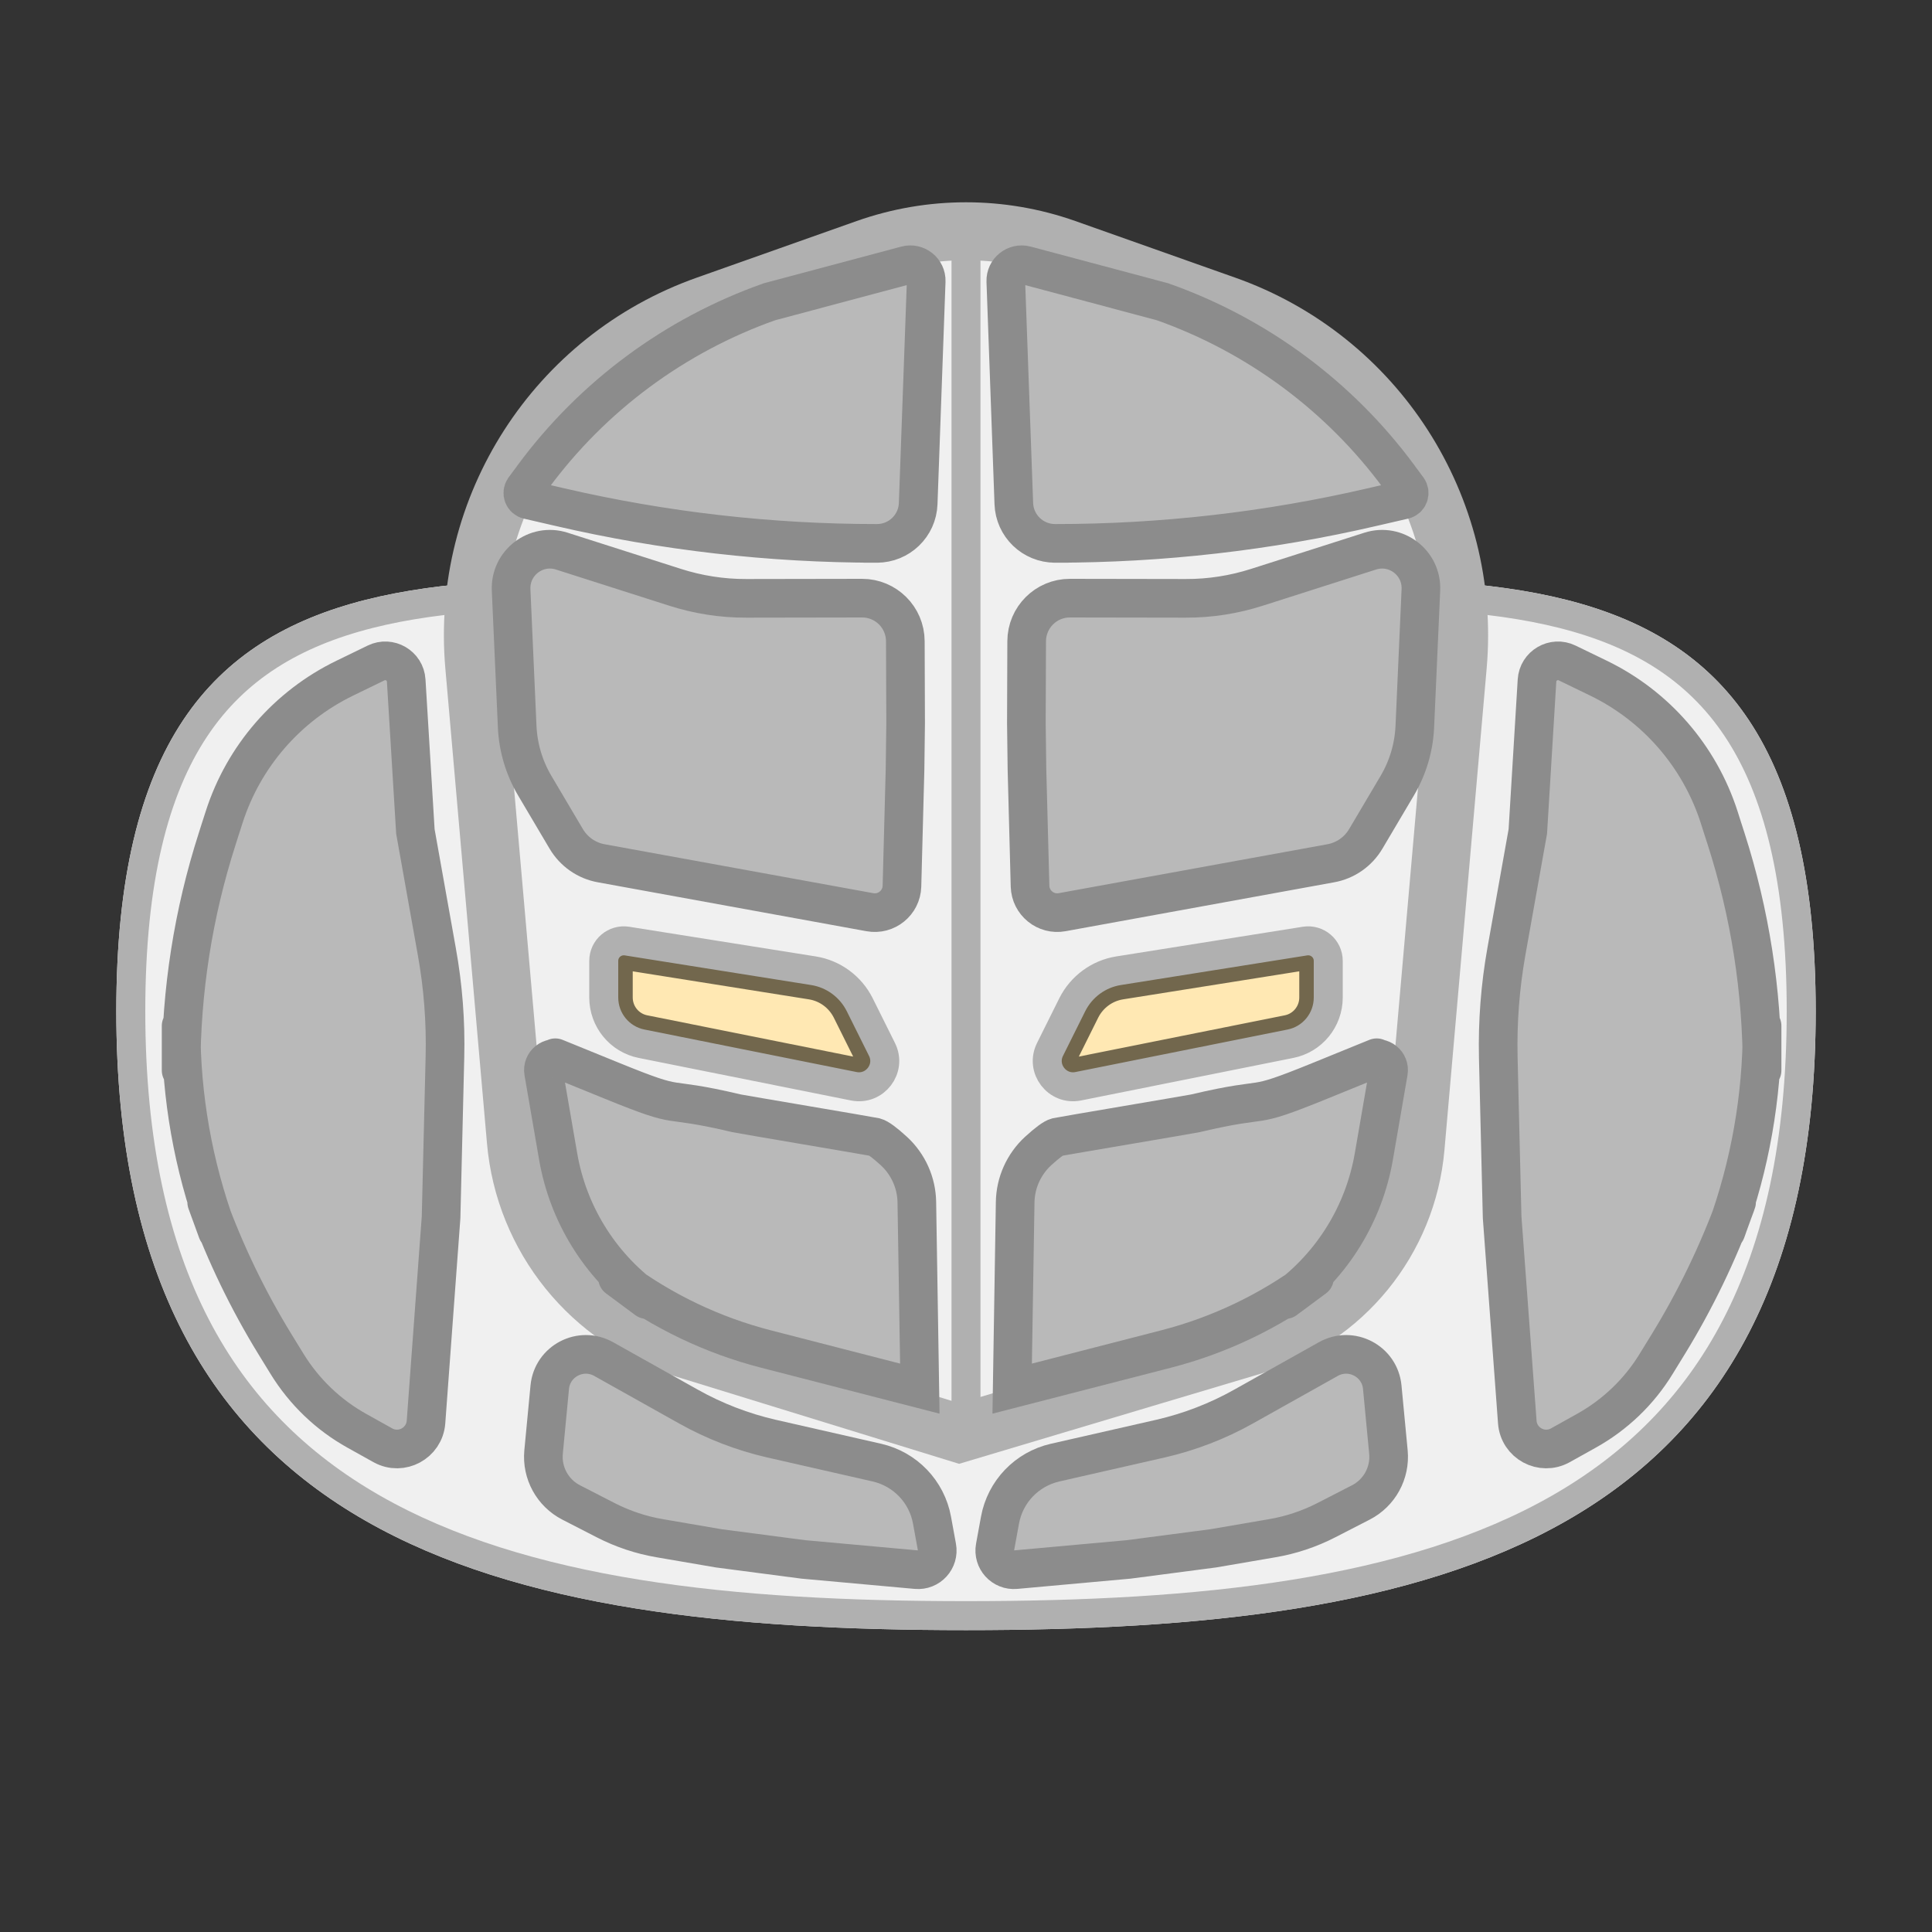 <?xml version="1.0" encoding="UTF-8" standalone="no"?>
<!DOCTYPE svg PUBLIC "-//W3C//DTD SVG 1.1//EN" "http://www.w3.org/Graphics/SVG/1.1/DTD/svg11.dtd">
<svg version="1.1" xmlns="http://www.w3.org/2000/svg" xmlns:xlink="http://www.w3.org/1999/xlink" preserveAspectRatio="xMidYMid meet" viewBox="0 0 200 200" width="200" height="200"><rect x="0" y="0" width="200" height="200" fill="#333333" stroke="none"/><defs><path d="M187.96 104.68C187.96 159.87 148.55 168.75 100 168.75C51.45 168.75 12.04 159.87 12.04 104.68C12.04 49.48 51.45 60.93 100 60.93C148.55 60.93 187.96 49.48 187.96 104.68Z" id="fGt5cbOjK"></path><clipPath id="clipciKXDbEy9"><use xlink:href="#fGt5cbOjK" opacity="1"></use></clipPath><path d="M126.87 31.57C142.47 37.09 152.35 52.46 150.91 68.93C149.76 82.09 147.91 103.22 146.54 118.79C145.7 128.39 139.09 136.51 129.86 139.27C125.78 140.48 115.6 143.53 99.3 148.4C84.09 143.71 74.58 140.78 70.78 139.61C61.15 136.64 54.27 128.13 53.4 118.09C52.04 102.66 50.24 82.09 49.09 68.93C47.65 52.46 57.53 37.09 73.13 31.57C78.5 29.67 81.07 28.76 89.68 25.71C96.36 23.35 103.64 23.35 110.32 25.71C118.93 28.76 121.5 29.67 126.87 31.57Z" id="d1nUQChe1V"></path><mask id="maskaa1OKR4Ku" x="42.95" y="17.94" width="114.1" height="136.46" maskUnits="userSpaceOnUse"><rect x="42.95" y="17.94" width="114.1" height="136.46" fill="white"></rect><use xlink:href="#d1nUQChe1V" opacity="1" fill="black"></use></mask><path d="M88.99 103.99C88.05 102.13 86.28 100.82 84.21 100.49C79.87 99.8 69.43 98.14 64.91 97.42C63.64 97.22 62.5 98.19 62.5 99.47C62.5 101.03 62.5 102.02 62.5 103.26C62.5 105.59 64.14 107.6 66.43 108.05C71.89 109.15 83.21 111.41 88.39 112.45C90.57 112.88 92.3 110.62 91.3 108.63C90.54 107.11 89.94 105.9 88.99 103.99Z" id="cjjzVa16d"></path><clipPath id="clipaqQvk2Um"><use xlink:href="#cjjzVa16d" opacity="1"></use></clipPath><path d="M111.01 103.99C111.95 102.13 113.72 100.82 115.79 100.49C120.13 99.8 130.57 98.14 135.09 97.42C136.36 97.22 137.5 98.19 137.5 99.47C137.5 101.03 137.5 102.02 137.5 103.26C137.5 105.59 135.86 107.6 133.57 108.05C128.11 109.15 116.79 111.41 111.61 112.45C109.43 112.88 107.7 110.62 108.7 108.63C109.46 107.11 110.06 105.9 111.01 103.99Z" id="aHxilQ5tV"></path><clipPath id="clipcLLJtbYW"><use xlink:href="#aHxilQ5tV" opacity="1"></use></clipPath><path d="M100 150L100 21.78" id="b2cO7hXUmJ"></path><path d="M63.39 111.9C71.24 115.09 68.01 113.3 76.26 115.25C76.65 115.34 90.18 117.62 90.57 117.71C90.92 117.8 91.58 118.28 92.55 119.17C94.02 120.53 94.88 122.44 94.91 124.45C94.95 127.03 95.06 133.46 95.22 143.75C86.73 141.56 81.41 140.19 79.29 139.65C73.78 138.23 68.61 135.76 64.04 132.37C63.11 131.68 67.68 135.07 66.86 134.46C62.05 130.9 58.8 125.62 57.78 119.72C57.4 117.55 56.89 114.57 56.27 110.98C56.11 110.05 57.03 109.31 57.9 109.67C56.57 109.12 58.4 109.87 63.39 111.9Z" id="aarJfBHRD"></path><path d="M136.61 111.9C128.76 115.09 131.99 113.3 123.74 115.25C123.35 115.34 109.82 117.62 109.43 117.71C109.08 117.8 108.42 118.28 107.45 119.17C105.98 120.53 105.12 122.44 105.09 124.45C105.05 127.03 104.94 133.46 104.78 143.75C113.27 141.56 118.59 140.19 120.71 139.65C126.22 138.23 131.39 135.76 135.96 132.37C136.89 131.68 132.32 135.07 133.14 134.46C137.95 130.9 141.2 125.62 142.22 119.72C142.6 117.55 143.11 114.57 143.73 110.98C143.89 110.05 142.97 109.31 142.1 109.67C143.43 109.12 141.6 109.87 136.61 111.9Z" id="bj8L94PPZ"></path><path d="M79.65 31.24C87.21 29.23 91.93 27.97 93.82 27.46C94.88 27.18 95.92 28.01 95.88 29.11C95.68 34.53 95.23 47.08 95.05 52.13C94.97 54.43 93.08 56.25 90.78 56.25C87.45 56.25 91.6 56.25 90.78 56.25C79.72 56.25 68.7 54.99 57.93 52.49C57.07 52.29 58.57 52.64 54.68 51.74C54.17 51.62 53.96 51.03 54.26 50.61C56.34 47.8 54.88 49.78 55.19 49.35C61.35 41 69.87 34.7 79.65 31.24C79.65 31.24 79.65 31.24 79.65 31.24Z" id="a1U5mNg5kx"></path><path d="M120.35 31.24C112.79 29.23 108.07 27.97 106.18 27.46C105.12 27.18 104.08 28.01 104.12 29.11C104.32 34.53 104.77 47.08 104.95 52.13C105.03 54.43 106.92 56.25 109.22 56.25C112.55 56.25 108.4 56.25 109.22 56.25C120.28 56.25 131.3 54.99 142.07 52.49C142.93 52.29 141.43 52.64 145.32 51.74C145.83 51.62 146.04 51.03 145.74 50.61C143.66 47.8 145.12 49.78 144.81 49.35C138.65 41 130.13 34.7 120.35 31.24C120.35 31.24 120.35 31.24 120.35 31.24Z" id="a3tiiQ0ck9"></path><path d="M18.75 110.65C18.75 102.57 20.01 94.54 22.48 86.85C23.25 84.42 22.31 87.37 23.2 84.6C25.22 78.29 29.74 73.09 35.7 70.2C36.93 69.6 36.42 69.85 38.93 68.63C40.32 67.95 41.96 68.91 42.05 70.45C42.18 72.54 42.49 77.74 43 86.07C44.19 92.7 44.93 96.85 45.22 98.51C45.87 102.11 46.15 105.77 46.06 109.42C46.01 111.64 45.87 117.17 45.66 126.01C44.83 137.32 44.31 144.39 44.1 147.21C43.93 149.4 41.56 150.68 39.64 149.62C38.2 148.81 38.31 148.88 36.95 148.12C33.98 146.47 31.49 144.08 29.71 141.18C28.62 139.4 29.25 140.43 28.45 139.13C25.66 134.58 23.33 129.75 21.5 124.73C20.95 123.23 22.81 128.32 22.45 127.34C20 120.64 18.75 113.56 18.75 106.43C18.75 104.83 18.75 111.96 18.75 110.65Z" id="a2J32AZA1j"></path><path d="M182.41 110.65C182.41 102.57 181.16 94.54 178.69 86.85C177.91 84.42 178.85 87.37 177.97 84.6C175.94 78.29 171.43 73.09 165.47 70.2C164.24 69.6 164.75 69.85 162.23 68.63C160.84 67.95 159.2 68.91 159.11 70.45C158.98 72.54 158.67 77.74 158.16 86.07C156.98 92.7 156.24 96.85 155.94 98.51C155.3 102.11 155.02 105.77 155.1 109.42C155.16 111.64 155.29 117.17 155.5 126.01C156.34 137.32 156.86 144.39 157.07 147.21C157.23 149.4 159.6 150.68 161.52 149.62C162.97 148.81 162.85 148.88 164.21 148.12C167.18 146.47 169.68 144.08 171.45 141.18C172.54 139.4 171.92 140.43 172.71 139.13C175.5 134.58 177.83 129.75 179.67 124.73C180.21 123.23 178.35 128.32 178.72 127.34C181.16 120.64 182.41 113.56 182.41 106.43C182.41 104.83 182.41 111.96 182.41 110.65Z" id="c36GXGn2m6"></path><path d="M68.32 159.24C66.37 158.91 64.48 158.28 62.72 157.38C61.37 156.68 60.39 156.18 59.14 155.54C57.2 154.55 56.07 152.48 56.27 150.32C56.51 147.83 56.72 145.66 56.91 143.6C57.17 140.9 60.12 139.36 62.49 140.69C65.05 142.13 68.52 144.07 71.29 145.62C73.97 147.12 76.85 148.23 79.84 148.92C82.99 149.63 87.69 150.71 90.78 151.41C93.7 152.08 95.94 154.41 96.48 157.36C96.68 158.43 96.71 158.62 96.99 160.15C97.23 161.45 96.17 162.61 94.86 162.49C91.63 162.2 86.02 161.69 83.16 161.43C83.16 161.43 74.38 160.28 74.38 160.28C72.58 159.97 70.41 159.6 68.32 159.24Z" id="a6WSlaOg4"></path><path d="M131.68 159.24C133.63 158.91 135.52 158.28 137.28 157.38C138.63 156.68 139.61 156.18 140.86 155.54C142.8 154.55 143.93 152.48 143.73 150.32C143.49 147.83 143.28 145.66 143.09 143.6C142.83 140.9 139.88 139.36 137.51 140.69C134.95 142.13 131.48 144.07 128.71 145.62C126.03 147.12 123.15 148.23 120.16 148.92C117.01 149.63 112.31 150.71 109.22 151.41C106.3 152.08 104.06 154.41 103.52 157.36C103.32 158.43 103.29 158.62 103.01 160.15C102.77 161.45 103.83 162.61 105.14 162.49C108.37 162.2 113.98 161.69 116.84 161.43C116.84 161.43 125.62 160.28 125.62 160.28C127.42 159.97 129.59 159.6 131.68 159.24Z" id="jIUxdpAuh"></path><path d="M62.26 89.37C60.73 89.1 59.4 88.17 58.61 86.83C57.62 85.17 56.25 82.84 55.35 81.32C54.26 79.47 53.64 77.39 53.54 75.25C53.37 71.26 53.07 64.55 52.91 61.06C52.79 58.26 55.49 56.2 58.15 57.05C61.21 58.03 66.42 59.69 69.86 60.79C72.26 61.56 74.75 61.95 77.27 61.94C80.55 61.94 86.09 61.93 89.25 61.92C91.71 61.92 93.71 63.91 93.72 66.38C93.73 68.55 93.74 72.28 93.75 74.87C93.75 74.87 93.69 79.61 93.69 79.61C93.61 82.69 93.45 88.84 93.37 91.74C93.32 93.46 91.75 94.74 90.05 94.43C84.01 93.33 68.46 90.5 62.26 89.37Z" id="c5O8o6qBkz"></path><path d="M137.74 89.37C139.27 89.1 140.6 88.17 141.39 86.83C142.38 85.17 143.75 82.84 144.65 81.32C145.74 79.47 146.36 77.39 146.46 75.25C146.63 71.26 146.93 64.55 147.09 61.06C147.21 58.26 144.51 56.2 141.85 57.05C138.79 58.03 133.58 59.69 130.14 60.79C127.74 61.56 125.25 61.95 122.73 61.94C119.45 61.94 113.91 61.93 110.75 61.92C108.29 61.92 106.29 63.91 106.28 66.38C106.27 68.55 106.26 72.28 106.25 74.87C106.25 74.87 106.31 79.61 106.31 79.61C106.39 82.69 106.55 88.84 106.63 91.74C106.68 93.46 108.25 94.74 109.95 94.43C115.99 93.33 131.54 90.5 137.74 89.37Z" id="b227i65vP"></path></defs><g><g><g><use xlink:href="#fGt5cbOjK" opacity="1" fill="#f0f0f0" fill-opacity="1"></use><g clip-path="url(#clipciKXDbEy9)"><use xlink:href="#fGt5cbOjK" opacity="1" fill-opacity="0" stroke="#b0b0b0" stroke-width="6" stroke-opacity="1"></use></g></g><g><use xlink:href="#d1nUQChe1V" opacity="1" fill="#f0f0f0" fill-opacity="1"></use><g mask="url(#maskaa1OKR4Ku)"><use xlink:href="#d1nUQChe1V" opacity="1" fill-opacity="0" stroke="#b0b0b0" stroke-width="6" stroke-opacity="1"></use></g></g><g><use xlink:href="#cjjzVa16d" opacity="1" fill="#ffe8b3" fill-opacity="1"></use><g clip-path="url(#clipaqQvk2Um)"><use xlink:href="#cjjzVa16d" opacity="1" fill-opacity="0" stroke="#72674d" stroke-width="6" stroke-opacity="1"></use></g><g><use xlink:href="#cjjzVa16d" opacity="1" fill-opacity="0" stroke="#b0b0b0" stroke-width="3" stroke-opacity="1"></use></g></g><g><use xlink:href="#aHxilQ5tV" opacity="1" fill="#ffe8b3" fill-opacity="1"></use><g clip-path="url(#clipcLLJtbYW)"><use xlink:href="#aHxilQ5tV" opacity="1" fill-opacity="0" stroke="#72674d" stroke-width="6" stroke-opacity="1"></use></g><g><use xlink:href="#aHxilQ5tV" opacity="1" fill-opacity="0" stroke="#b0b0b0" stroke-width="3" stroke-opacity="1"></use></g></g><g><g><use xlink:href="#b2cO7hXUmJ" opacity="1" fill-opacity="0" stroke="#b0b0b0" stroke-width="3" stroke-opacity="1"></use></g></g><g><use xlink:href="#aarJfBHRD" opacity="1" fill="#b9b9b9" fill-opacity="1"></use><g><use xlink:href="#aarJfBHRD" opacity="1" fill-opacity="0" stroke="#8c8c8c" stroke-width="4" stroke-opacity="1"></use></g></g><g><use xlink:href="#bj8L94PPZ" opacity="1" fill="#b9b9b9" fill-opacity="1"></use><g><use xlink:href="#bj8L94PPZ" opacity="1" fill-opacity="0" stroke="#8c8c8c" stroke-width="4" stroke-opacity="1"></use></g></g><g><use xlink:href="#a1U5mNg5kx" opacity="1" fill="#b9b9b9" fill-opacity="1"></use><g><use xlink:href="#a1U5mNg5kx" opacity="1" fill-opacity="0" stroke="#8c8c8c" stroke-width="4" stroke-opacity="1"></use></g></g><g><use xlink:href="#a3tiiQ0ck9" opacity="1" fill="#b9b9b9" fill-opacity="1"></use><g><use xlink:href="#a3tiiQ0ck9" opacity="1" fill-opacity="0" stroke="#8c8c8c" stroke-width="4" stroke-opacity="1"></use></g></g><g><use xlink:href="#a2J32AZA1j" opacity="1" fill="#b9b9b9" fill-opacity="1"></use><g><use xlink:href="#a2J32AZA1j" opacity="1" fill-opacity="0" stroke="#8c8c8c" stroke-width="4" stroke-opacity="1"></use></g></g><g><use xlink:href="#c36GXGn2m6" opacity="1" fill="#b9b9b9" fill-opacity="1"></use><g><use xlink:href="#c36GXGn2m6" opacity="1" fill-opacity="0" stroke="#8c8c8c" stroke-width="4" stroke-opacity="1"></use></g></g><g><use xlink:href="#a6WSlaOg4" opacity="1" fill="#b9b9b9" fill-opacity="1"></use><g><use xlink:href="#a6WSlaOg4" opacity="1" fill-opacity="0" stroke="#8c8c8c" stroke-width="4" stroke-opacity="1"></use></g></g><g><use xlink:href="#jIUxdpAuh" opacity="1" fill="#b9b9b9" fill-opacity="1"></use><g><use xlink:href="#jIUxdpAuh" opacity="1" fill-opacity="0" stroke="#8c8c8c" stroke-width="4" stroke-opacity="1"></use></g></g><g><use xlink:href="#c5O8o6qBkz" opacity="1" fill="#b9b9b9" fill-opacity="1"></use><g><use xlink:href="#c5O8o6qBkz" opacity="1" fill-opacity="0" stroke="#8c8c8c" stroke-width="4" stroke-opacity="1"></use></g></g><g><use xlink:href="#b227i65vP" opacity="1" fill="#b9b9b9" fill-opacity="1"></use><g><use xlink:href="#b227i65vP" opacity="1" fill-opacity="0" stroke="#8c8c8c" stroke-width="4" stroke-opacity="1"></use></g></g></g></g></svg>
